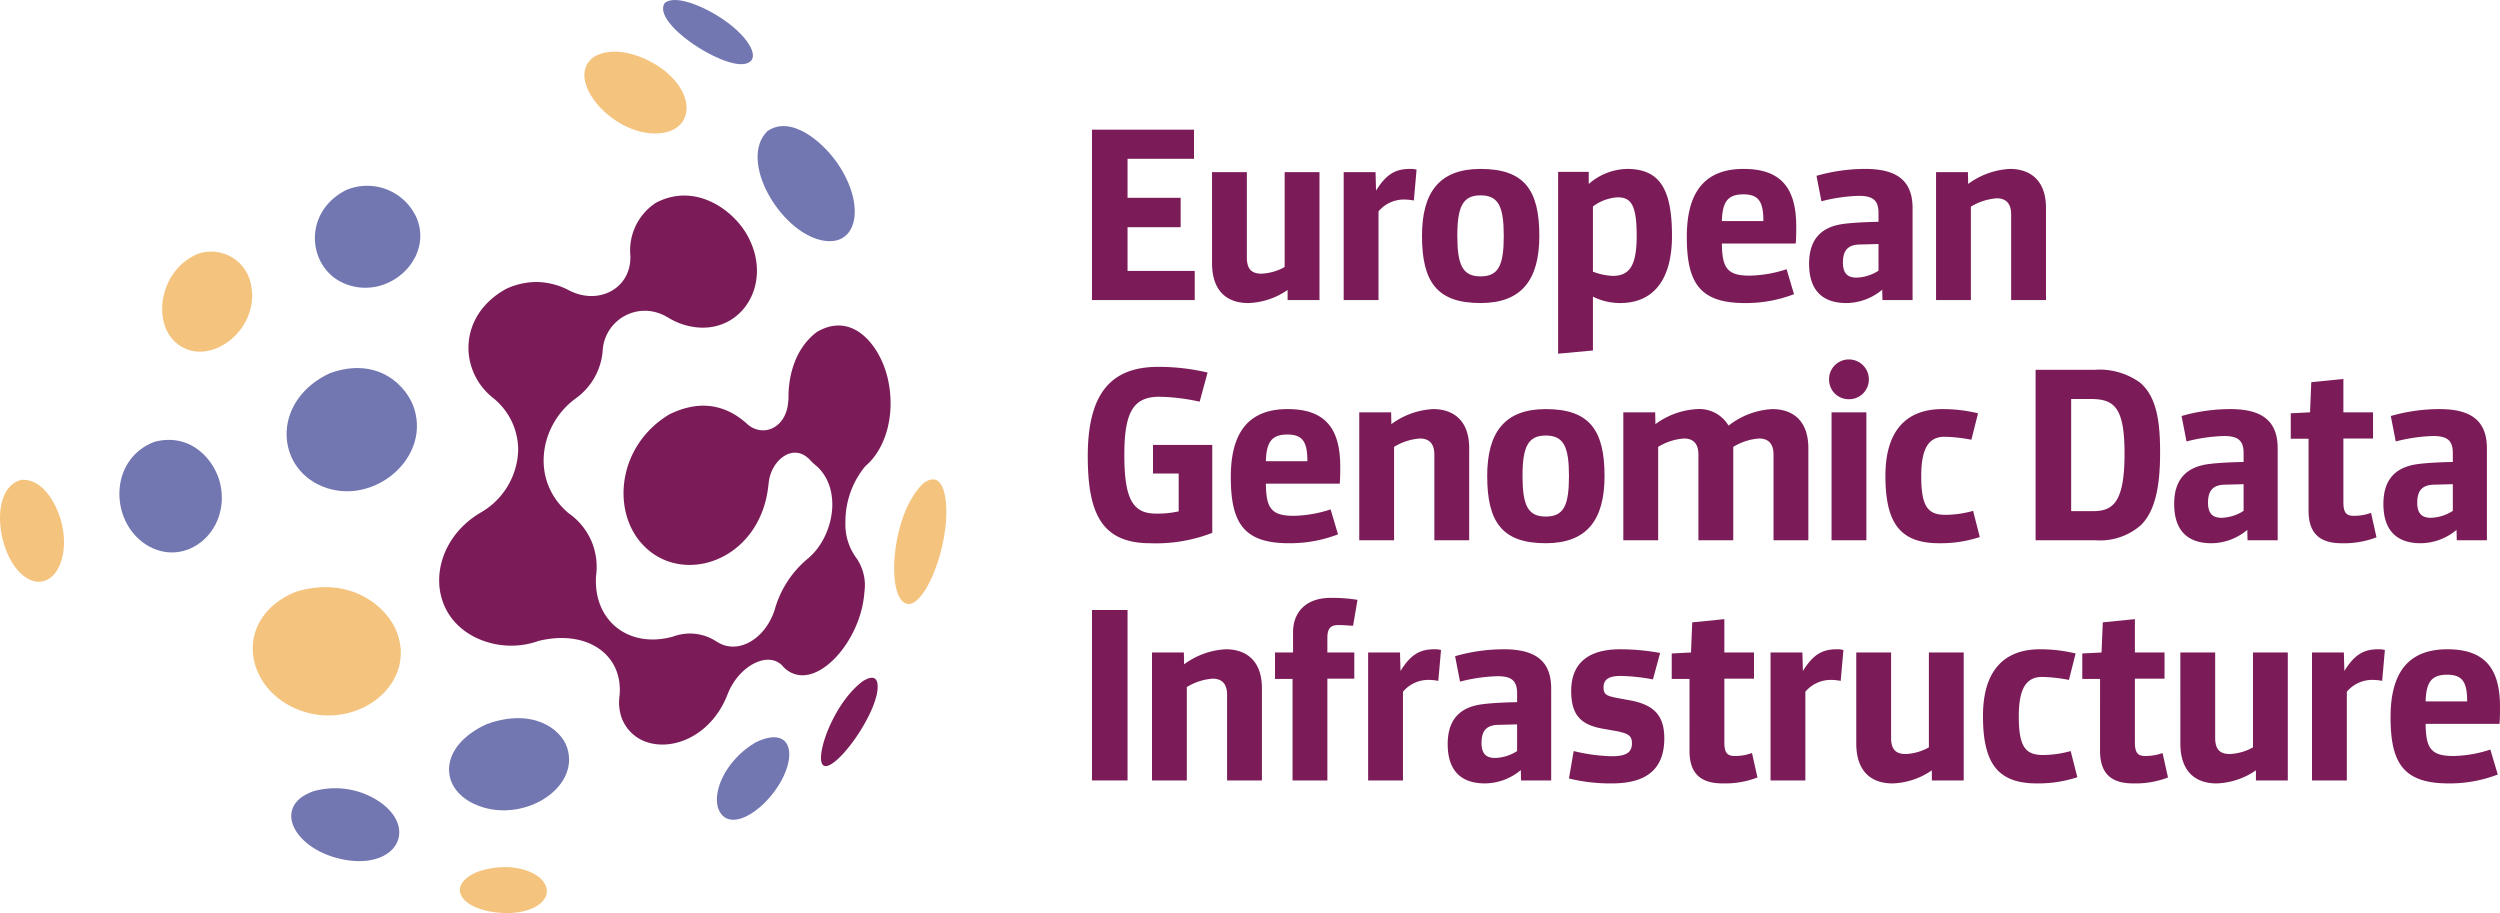 <svg xmlns="http://www.w3.org/2000/svg" xmlns:xlink="http://www.w3.org/1999/xlink" viewBox="0 0 278.862 101.846"><defs><linearGradient id="linear-gradient" x1="88.079" y1="80.526" x2="2.47" y2="80.526" gradientUnits="userSpaceOnUse"><stop offset="0" stop-color="#7b1c58"/><stop offset="1" stop-color="#7276b1"/></linearGradient></defs><g id="Layer_2" data-name="Layer 2"><g id="Components"><g id="_9f9bd508-be80-4c79-915f-fac0c546413d_1" data-name="9f9bd508-be80-4c79-915f-fac0c546413d@1"><path d="M53.459,97.178a4.765,4.765,0,0,0-1.449.799c-1.754,1.512-.122,3.39,3.294,3.793,4.283.505,6.75-1.618,5.257-3.494C59.506,96.953,56.562,96.18,53.459,97.178Z" style="fill:#f4c47f"/><path d="M84.282,82.808c-3.524,2.071-5.059,5.948-3.979,7.777,1.539,2.607,6.385-1.217,7.531-5.122C88.557,83.001,87.404,81.285,84.282,82.808Z" style="fill:#7276b1"/><path d="M96.248,75.978c-3.112,2.317-5.11,7.725-4.588,9.134.555,1.497,3.841-2.208,5.423-5.641a10.744,10.744,0,0,0,.684-1.866C97.843,77.296,98.451,74.63,96.248,75.978Z" style="fill:url(#linear-gradient)"/><path d="M35.048,88.234a5.516,5.516,0,0,0-1.366.661c-2.883,2.076-.227,6.059,4.66,6.986,4.897.929,7.458-2.091,5.569-4.917C42.712,89.17,39.17,87.137,35.048,88.234Z" style="fill:#7276b1"/><path d="M54.289,80.774c-5.366,2.447-5.328,7.095-1.382,8.911,5.173,2.381,11.853-1.666,10.359-6.276C62.556,81.215,59.3,78.947,54.289,80.774Z" style="fill:#7276b1"/><path d="M102.994,53.906c-3.335,3.167-4.073,11.31-2.384,13.11,1.647,1.754,4.249-3.256,4.839-8.105C105.826,55.81,105.314,52.207,102.994,53.906Z" style="fill:#f4c47f"/><path d="M22.088,28.307C17.755,30.124,16.926,35.97,19.678,38.27c3.457,2.888,9.096-1.221,8.381-6.107A4.526,4.526,0,0,0,22.088,28.307Z" style="fill:#f4c47f"/><path d="M38.615,21.197c-4.991,2.533-4.296,8.872-.02,10.5,4.774,1.817,9.777-2.884,7.872-7.398A6.033,6.033,0,0,0,38.615,21.197Z" style="fill:#7276b1"/><path d="M73.153,14.889c3.878-.049,4.646-3.716,1.392-6.65-1.882-1.697-5.699-3.409-8.294-1.902-.088.07-.212.157-.294.234C63.218,9.12,68.263,14.951,73.153,14.889Z" style="fill:#f4c47f"/><path d="M83.118,7.12c1.838-.391.622-2.848-2.455-4.96C78.652.78,75.297-.692,74.132.354,72.717,2.584,80.531,7.67,83.118,7.12Z" style="fill:#7276b1"/><path d="M2.367,53.528c-3.704.93-2.704,8.806.538,10.9,2.535,1.637,4.771-1.25,4.125-5.326C6.645,56.665,4.943,53.324,2.367,53.528Z" style="fill:#f4c47f"/><path d="M17.254,49.273c-5.128,1.925-5.025,8.864-.981,11.462,4.305,2.766,9.434-1.349,8.316-6.671C24.037,51.437,21.397,48.215,17.254,49.273Z" style="fill:#7276b1"/><path d="M36.812,41.621c-6.255,2.898-6.163,9.968-1.381,12.393,5.626,2.853,12.584-2.553,10.789-8.383C45.43,43.063,42.177,39.704,36.812,41.621Z" style="fill:#7276b1"/><path d="M91.649,26.802c4.012.855,4.991-3.874,1.774-8.575-1.626-2.377-5.191-5.454-7.834-3.591C82.338,17.88,86.988,25.809,91.649,26.802Z" style="fill:#7276b1"/><path d="M32.955,66.02c-6.795,2.824-5.853,10.357-.127,12.956,6.419,2.913,13.624-2.277,11.507-8.29C43.257,67.622,39.013,64.149,32.955,66.02Z" style="fill:#f4c47f"/><path d="M96.673,51.862a2.025,2.025,0,0,0-.214.214,9.689,9.689,0,0,0-2.155,6.177,6.298,6.298,0,0,0,1.126,3.861,5.303,5.303,0,0,1,.987,3.946c-.3,4.59-3.86,9.265-6.917,9.265a2.932,2.932,0,0,1-2.252-1.094c-1.63-1.651-4.869.064-6.091,3.217-2.509,6.488-9.984,7.303-11.807,2.649a5.22,5.22,0,0,1-.247-2.456c.461-4.676-3.71-7.485-9.083-6.134a.011.011,0,0,1-.011.011,9.126,9.126,0,0,1-6.734-.3c-6.016-2.745-5.555-10.681.461-14.112A8.293,8.293,0,0,0,57.8,50.179a7.418,7.418,0,0,0-2.842-5.823c-3.775-3.035-3.871-9.147,1.469-12.118a8.075,8.075,0,0,1,3.389-.783,7.951,7.951,0,0,1,3.678.944c3.303,1.684,6.82-.225,6.82-3.667V28.592c.021.15.043.279.064.418a6.338,6.338,0,0,1,2.788-6.391c4.343-2.284,8.568.729,10.177,3.603,3.131,5.566-.901,11.603-6.734,10.091a7.678,7.678,0,0,1-2.767-1.362,6.727,6.727,0,0,0,.558.407v.011a4.707,4.707,0,0,0-7.174,3.753,7.232,7.232,0,0,1-3.035,5.34c-.011,0-.011,0-.011.011-3.946,2.874-5.126,9.061-.772,12.761a7.296,7.296,0,0,1,2.756,3.625,7.401,7.401,0,0,1,.322,3.389c-.322,4.987,3.646,8.139,8.6,6.756a5.364,5.364,0,0,1,4.836.558c0-.011-.011-.011-.011-.021,2.284,1.566,5.426-.161,6.509-3.55a11.373,11.373,0,0,1,3.614-5.619c2.917-2.338,4.011-7.689,1.072-10.37a5.974,5.974,0,0,1-1.04-1.04,2.171,2.171,0,0,0,.193.247v.011c-1.791-1.844-4.3.107-4.525,2.724,0,.021-.011.032-.011.043C84.92,62.65,75.837,65.631,71.462,60.495c-3.217-3.764-2.509-10.82,3.196-14.273C77.874,44.645,80.77,44.999,83.29,47.24a2.651,2.651,0,0,0,1.823.761c1.415,0,2.777-1.244,2.82-3.474.011.139.032.268.032.407-.15-3.024.793-6.145,3.153-7.903,4-2.359,7.013,1.523,7.871,5.04C99.976,46.147,98.785,50.007,96.673,51.862Z" style="fill:#7b1c58"/><path d="M133.267,33.474H121.804V14.461h11.38v3.252H125.772V22.066h5.924v3.279H125.772v4.877h7.495Z" style="fill:#7b1c58"/><path d="M135.195,19.2h3.885v9.507c0,1.24.469,1.819,1.626,1.819a5.742,5.742,0,0,0,2.59-.744V19.2h3.885V33.474h-3.554v-1.13a8.165,8.165,0,0,1-4.381,1.461c-2.425,0-4.05-1.378-4.05-4.464Z" style="fill:#7b1c58"/><path d="M149.881,33.474V19.2h3.554l.055,2.066c1.185-1.929,2.259-2.425,3.803-2.425a2.425,2.425,0,0,1,.717.083l-.303,3.444a5.58,5.58,0,0,0-1.185-.11,3.693,3.693,0,0,0-2.756,1.322v9.892Z" style="fill:#7b1c58"/><path d="M165.147,18.842c4.85,0,6.558,2.315,6.558,7.467,0,4.877-1.956,7.495-6.558,7.495-4.822,0-6.531-2.315-6.531-7.495C158.616,21.432,160.573,18.842,165.147,18.842Zm0,2.949c-1.984,0-2.591,1.267-2.591,4.519,0,3.279.606,4.519,2.591,4.519,2.011,0,2.59-1.24,2.59-4.519C167.737,23.058,167.158,21.791,165.147,21.791Z" style="fill:#7b1c58"/><path d="M180.715,33.804a6.729,6.729,0,0,1-3.031-.717v6.007l-3.885.358V19.173h3.417v1.35a6.678,6.678,0,0,1,4.271-1.681c3.638,0,5.015,2.232,5.015,7.467C186.501,31.27,184.38,33.804,180.715,33.804ZM177.684,23.03v7.274a7.018,7.018,0,0,0,2.205.469c1.873,0,2.673-1.13,2.673-4.464,0-3.417-.606-4.298-2.122-4.298A5.092,5.092,0,0,0,177.684,23.03Z" style="fill:#7b1c58"/><path d="M194.491,18.842c4.078,0,5.87,2.039,5.87,6.393,0,.634,0,1.267-.055,1.929h-8.239c.028,2.673.552,3.582,3.086,3.582a13.857,13.857,0,0,0,4.133-.717l.827,2.783a14.859,14.859,0,0,1-5.484.992c-5.042,0-6.475-2.259-6.475-7.385C188.154,21.542,190.055,18.842,194.491,18.842Zm-2.425,5.814h4.63c0-2.122-.496-2.976-2.232-2.976S192.122,22.507,192.066,24.656Z" style="fill:#7b1c58"/><path d="M201.794,29.423c0-2.728,1.35-4.161,3.968-4.464,1.103-.138,2.535-.193,3.775-.22V23.747c0-1.433-.661-1.901-2.205-1.901a18.601,18.601,0,0,0-4.161.606l-.551-2.838a19.652,19.652,0,0,1,5.428-.772c3.389,0,5.291,1.185,5.291,4.381v10.25h-3.362l-.027-1.157a6.285,6.285,0,0,1-3.996,1.488C203.199,33.804,201.794,32.289,201.794,29.423Zm5.291,1.543a4.777,4.777,0,0,0,2.452-.771v-2.976l-2.094.055c-1.322.027-1.874.661-1.874,2.011C205.568,30.553,206.147,30.966,207.084,30.966Z" style="fill:#7b1c58"/><path d="M215.957,33.474V19.2h3.554l.028,1.322a8.538,8.538,0,0,1,4.657-1.681c2.177,0,4.023,1.185,4.023,4.354V33.474h-3.886V23.912c0-1.378-.744-1.791-1.598-1.791a6.378,6.378,0,0,0-2.893.936V33.474Z" style="fill:#7b1c58"/><path d="M128.307,60.595c-5.484,0-6.972-3.417-6.972-9.727,0-6.944,2.563-9.947,7.853-9.947a23.863,23.863,0,0,1,5.511.634l-.882,3.252a22.433,22.433,0,0,0-4.491-.551c-2.948,0-3.913,1.764-3.913,6.503,0,4.933.964,6.53,3.527,6.53a11.027,11.027,0,0,0,2.535-.248V52.824H128.61V49.628h6.613v9.81A17.358,17.358,0,0,1,128.307,60.595Z" style="fill:#7b1c58"/><path d="M143.627,45.632c4.078,0,5.87,2.039,5.87,6.393,0,.634,0,1.267-.055,1.929h-8.239c.028,2.673.551,3.582,3.086,3.582a13.857,13.857,0,0,0,4.133-.717l.827,2.783a14.859,14.859,0,0,1-5.484.992c-5.042,0-6.475-2.259-6.475-7.385C137.29,48.333,139.191,45.632,143.627,45.632Zm-2.425,5.814h4.63c0-2.122-.496-2.976-2.232-2.976S141.257,49.297,141.202,51.447Z" style="fill:#7b1c58"/><path d="M151.618,60.264V45.991h3.554l.028,1.322a8.538,8.538,0,0,1,4.657-1.681c2.177,0,4.023,1.185,4.023,4.354V60.264h-3.886V50.703c0-1.378-.744-1.791-1.598-1.791a6.379,6.379,0,0,0-2.893.936V60.264Z" style="fill:#7b1c58"/><path d="M172.421,45.632c4.85,0,6.558,2.315,6.558,7.467,0,4.877-1.956,7.495-6.558,7.495-4.822,0-6.531-2.315-6.531-7.495C165.89,48.222,167.846,45.632,172.421,45.632Zm0,2.949c-1.984,0-2.591,1.267-2.591,4.519,0,3.279.606,4.519,2.591,4.519,2.011,0,2.59-1.24,2.59-4.519C175.011,49.848,174.432,48.581,172.421,48.581Z" style="fill:#7b1c58"/><path d="M181.073,60.264V45.991h3.554l.028,1.322a8.538,8.538,0,0,1,4.657-1.681,3.775,3.775,0,0,1,3.5,1.847,8.645,8.645,0,0,1,4.877-1.847c2.177,0,4.023,1.185,4.023,4.354V60.264h-3.885V50.703c0-1.378-.744-1.791-1.598-1.791a6.379,6.379,0,0,0-2.893.936V60.264H189.45V50.703c0-1.378-.744-1.791-1.598-1.791a6.379,6.379,0,0,0-2.893.936V60.264Z" style="fill:#7b1c58"/><path d="M206.229,40.094a2.222,2.222,0,0,1,2.232,2.232,2.199,2.199,0,0,1-2.232,2.204,2.176,2.176,0,0,1-2.204-2.204A2.199,2.199,0,0,1,206.229,40.094Zm1.956,5.897V60.264h-3.885V45.991Z" style="fill:#7b1c58"/><path d="M216.673,45.632a16.734,16.734,0,0,1,3.968.469l-.744,2.949a17.474,17.474,0,0,0-2.976-.331c-1.708,0-2.617,1.157-2.617,4.381,0,3.389.716,4.326,2.7,4.326a11.598,11.598,0,0,0,3.086-.441l.744,2.921a13.916,13.916,0,0,1-4.519.689c-4.381,0-6.007-2.259-6.007-7.523C210.307,48.25,212.456,45.632,216.673,45.632Z" style="fill:#7b1c58"/><path d="M227.06,60.264V41.251h6.558a7.701,7.701,0,0,1,5.098,1.433c1.956,1.653,2.232,4.684,2.232,7.825,0,3.913-.606,6.558-2.15,8.074a6.914,6.914,0,0,1-5.07,1.681Zm3.968-15.761v12.51h2.48c2.26,0,3.472-1.102,3.472-6.42,0-5.235-1.185-6.089-3.83-6.089Z" style="fill:#7b1c58"/><path d="M242.518,56.213c0-2.728,1.35-4.161,3.968-4.464,1.103-.138,2.535-.193,3.775-.22v-.992c0-1.433-.661-1.901-2.205-1.901a18.603,18.603,0,0,0-4.161.606l-.551-2.838a19.652,19.652,0,0,1,5.428-.772c3.389,0,5.291,1.185,5.291,4.381V60.264h-3.362l-.027-1.157a6.285,6.285,0,0,1-3.995,1.488C243.923,60.595,242.518,59.08,242.518,56.213Zm5.291,1.543a4.777,4.777,0,0,0,2.452-.771v-2.976l-2.094.055c-1.322.027-1.874.661-1.874,2.011C246.293,57.343,246.872,57.757,247.809,57.757Z" style="fill:#7b1c58"/><path d="M257.507,48.939h-1.984V46.101l2.15-.11.138-3.362,3.582-.358v3.72h3.307v2.921h-3.307v7.082c0,1.13.276,1.543,1.157,1.543a5.566,5.566,0,0,0,1.929-.331l.606,2.728a10.065,10.065,0,0,1-3.885.661c-2.563,0-3.693-1.212-3.693-3.638Z" style="fill:#7b1c58"/><path d="M265.856,56.213c0-2.728,1.35-4.161,3.968-4.464,1.102-.138,2.535-.193,3.775-.22v-.992c0-1.433-.661-1.901-2.205-1.901a18.602,18.602,0,0,0-4.161.606l-.551-2.838a19.653,19.653,0,0,1,5.428-.772c3.389,0,5.291,1.185,5.291,4.381V60.264H274.04l-.027-1.157a6.285,6.285,0,0,1-3.996,1.488C267.261,60.595,265.856,59.08,265.856,56.213Zm5.291,1.543a4.777,4.777,0,0,0,2.452-.771v-2.976l-2.094.055c-1.322.027-1.874.661-1.874,2.011C269.631,57.343,270.21,57.757,271.147,57.757Z" style="fill:#7b1c58"/><path d="M125.772,68.042V87.055h-3.968V68.042Z" style="fill:#7b1c58"/><path d="M128.499,87.055V72.781h3.554l.028,1.322a8.537,8.537,0,0,1,4.657-1.681c2.177,0,4.023,1.185,4.023,4.354V87.055h-3.886V77.493c0-1.378-.744-1.791-1.598-1.791a6.379,6.379,0,0,0-2.893.936V87.055Z" style="fill:#7b1c58"/><path d="M148.421,66.691a17.426,17.426,0,0,1,3.003.22l-.496,2.893c-.524-.028-1.075-.083-1.626-.083-.91,0-1.24.386-1.24,1.461v1.598h3.004V75.702h-3.004V87.055h-3.885V75.729h-1.956V72.781h2.012v-2.26C144.232,68.372,145.583,66.691,148.421,66.691Z" style="fill:#7b1c58"/><path d="M152.609,87.055V72.781h3.554l.055,2.066c1.185-1.929,2.259-2.425,3.803-2.425a2.425,2.425,0,0,1,.717.083l-.303,3.444a5.581,5.581,0,0,0-1.185-.11,3.693,3.693,0,0,0-2.756,1.322v9.892Z" style="fill:#7b1c58"/><path d="M161.482,83.004c0-2.728,1.35-4.161,3.968-4.464,1.102-.138,2.535-.193,3.775-.22v-.992c0-1.433-.661-1.901-2.205-1.901a18.601,18.601,0,0,0-4.161.606l-.551-2.838a19.652,19.652,0,0,1,5.428-.772c3.389,0,5.291,1.185,5.291,4.381v10.25h-3.362l-.027-1.157a6.285,6.285,0,0,1-3.996,1.488C162.887,87.385,161.482,85.87,161.482,83.004Zm5.291,1.543a4.777,4.777,0,0,0,2.452-.771V80.8l-2.094.055c-1.322.027-1.874.661-1.874,2.011C165.256,84.134,165.835,84.547,166.772,84.547Z" style="fill:#7b1c58"/><path d="M175.534,83.776a19.595,19.595,0,0,0,4.244.578c1.653,0,2.259-.441,2.259-1.46,0-.827-.441-1.075-1.626-1.323l-1.708-.303c-2.37-.441-3.445-1.516-3.445-4.189,0-3.252,2.094-4.657,5.456-4.657a24.962,24.962,0,0,1,4.463.413l-.799,2.949a21.279,21.279,0,0,0-3.61-.386c-1.378,0-1.901.441-1.901,1.268,0,.799.331.937,1.35,1.157l1.791.331c2.563.523,3.637,1.736,3.637,4.216,0,3.114-1.653,5.015-5.814,5.015a19.196,19.196,0,0,1-4.822-.551Z" style="fill:#7b1c58"/><path d="M188.457,75.729h-1.984V72.891l2.149-.11.138-3.362,3.582-.358v3.72h3.307V75.702h-3.307v7.082c0,1.13.276,1.543,1.157,1.543a5.567,5.567,0,0,0,1.929-.331l.606,2.728a10.064,10.064,0,0,1-3.885.661c-2.563,0-3.693-1.212-3.693-3.638Z" style="fill:#7b1c58"/><path d="M197.495,87.055V72.781h3.554l.055,2.066c1.185-1.929,2.259-2.425,3.803-2.425a2.425,2.425,0,0,1,.717.083L205.32,75.95a5.581,5.581,0,0,0-1.185-.11,3.693,3.693,0,0,0-2.756,1.322v9.892Z" style="fill:#7b1c58"/><path d="M207.056,72.781h3.885v9.507c0,1.24.469,1.819,1.626,1.819a5.742,5.742,0,0,0,2.59-.744V72.781h3.885V87.055h-3.554v-1.13a8.164,8.164,0,0,1-4.381,1.461c-2.424,0-4.05-1.378-4.05-4.464Z" style="fill:#7b1c58"/><path d="M227.556,72.423a16.734,16.734,0,0,1,3.968.469L230.78,75.84a17.476,17.476,0,0,0-2.976-.331c-1.708,0-2.618,1.157-2.618,4.381,0,3.389.716,4.326,2.7,4.326a11.598,11.598,0,0,0,3.086-.441l.744,2.921a13.917,13.917,0,0,1-4.519.689c-4.381,0-6.007-2.259-6.007-7.523C221.191,75.041,223.34,72.423,227.556,72.423Z" style="fill:#7b1c58"/><path d="M234.251,75.729h-1.984V72.891l2.149-.11.138-3.362,3.582-.358v3.72h3.307V75.702h-3.307v7.082c0,1.13.276,1.543,1.157,1.543a5.567,5.567,0,0,0,1.929-.331l.606,2.728a10.064,10.064,0,0,1-3.885.661c-2.563,0-3.693-1.212-3.693-3.638Z" style="fill:#7b1c58"/><path d="M243.206,72.781h3.885v9.507c0,1.24.468,1.819,1.626,1.819a5.742,5.742,0,0,0,2.59-.744V72.781h3.885V87.055h-3.554v-1.13a8.164,8.164,0,0,1-4.381,1.461c-2.425,0-4.05-1.378-4.05-4.464Z" style="fill:#7b1c58"/><path d="M257.892,87.055V72.781h3.554l.055,2.066c1.185-1.929,2.259-2.425,3.803-2.425a2.425,2.425,0,0,1,.717.083l-.303,3.444a5.581,5.581,0,0,0-1.185-.11,3.693,3.693,0,0,0-2.756,1.322v9.892Z" style="fill:#7b1c58"/><path d="M272.992,72.423c4.078,0,5.869,2.039,5.869,6.393,0,.634,0,1.267-.055,1.929h-8.239c.028,2.673.551,3.582,3.086,3.582a13.857,13.857,0,0,0,4.133-.717l.827,2.783a14.859,14.859,0,0,1-5.484.992c-5.042,0-6.475-2.259-6.475-7.385C266.655,75.123,268.556,72.423,272.992,72.423Zm-2.425,5.814h4.63c0-2.122-.496-2.976-2.232-2.976S270.623,76.087,270.567,78.237Z" style="fill:#7b1c58"/></g></g></g></svg>